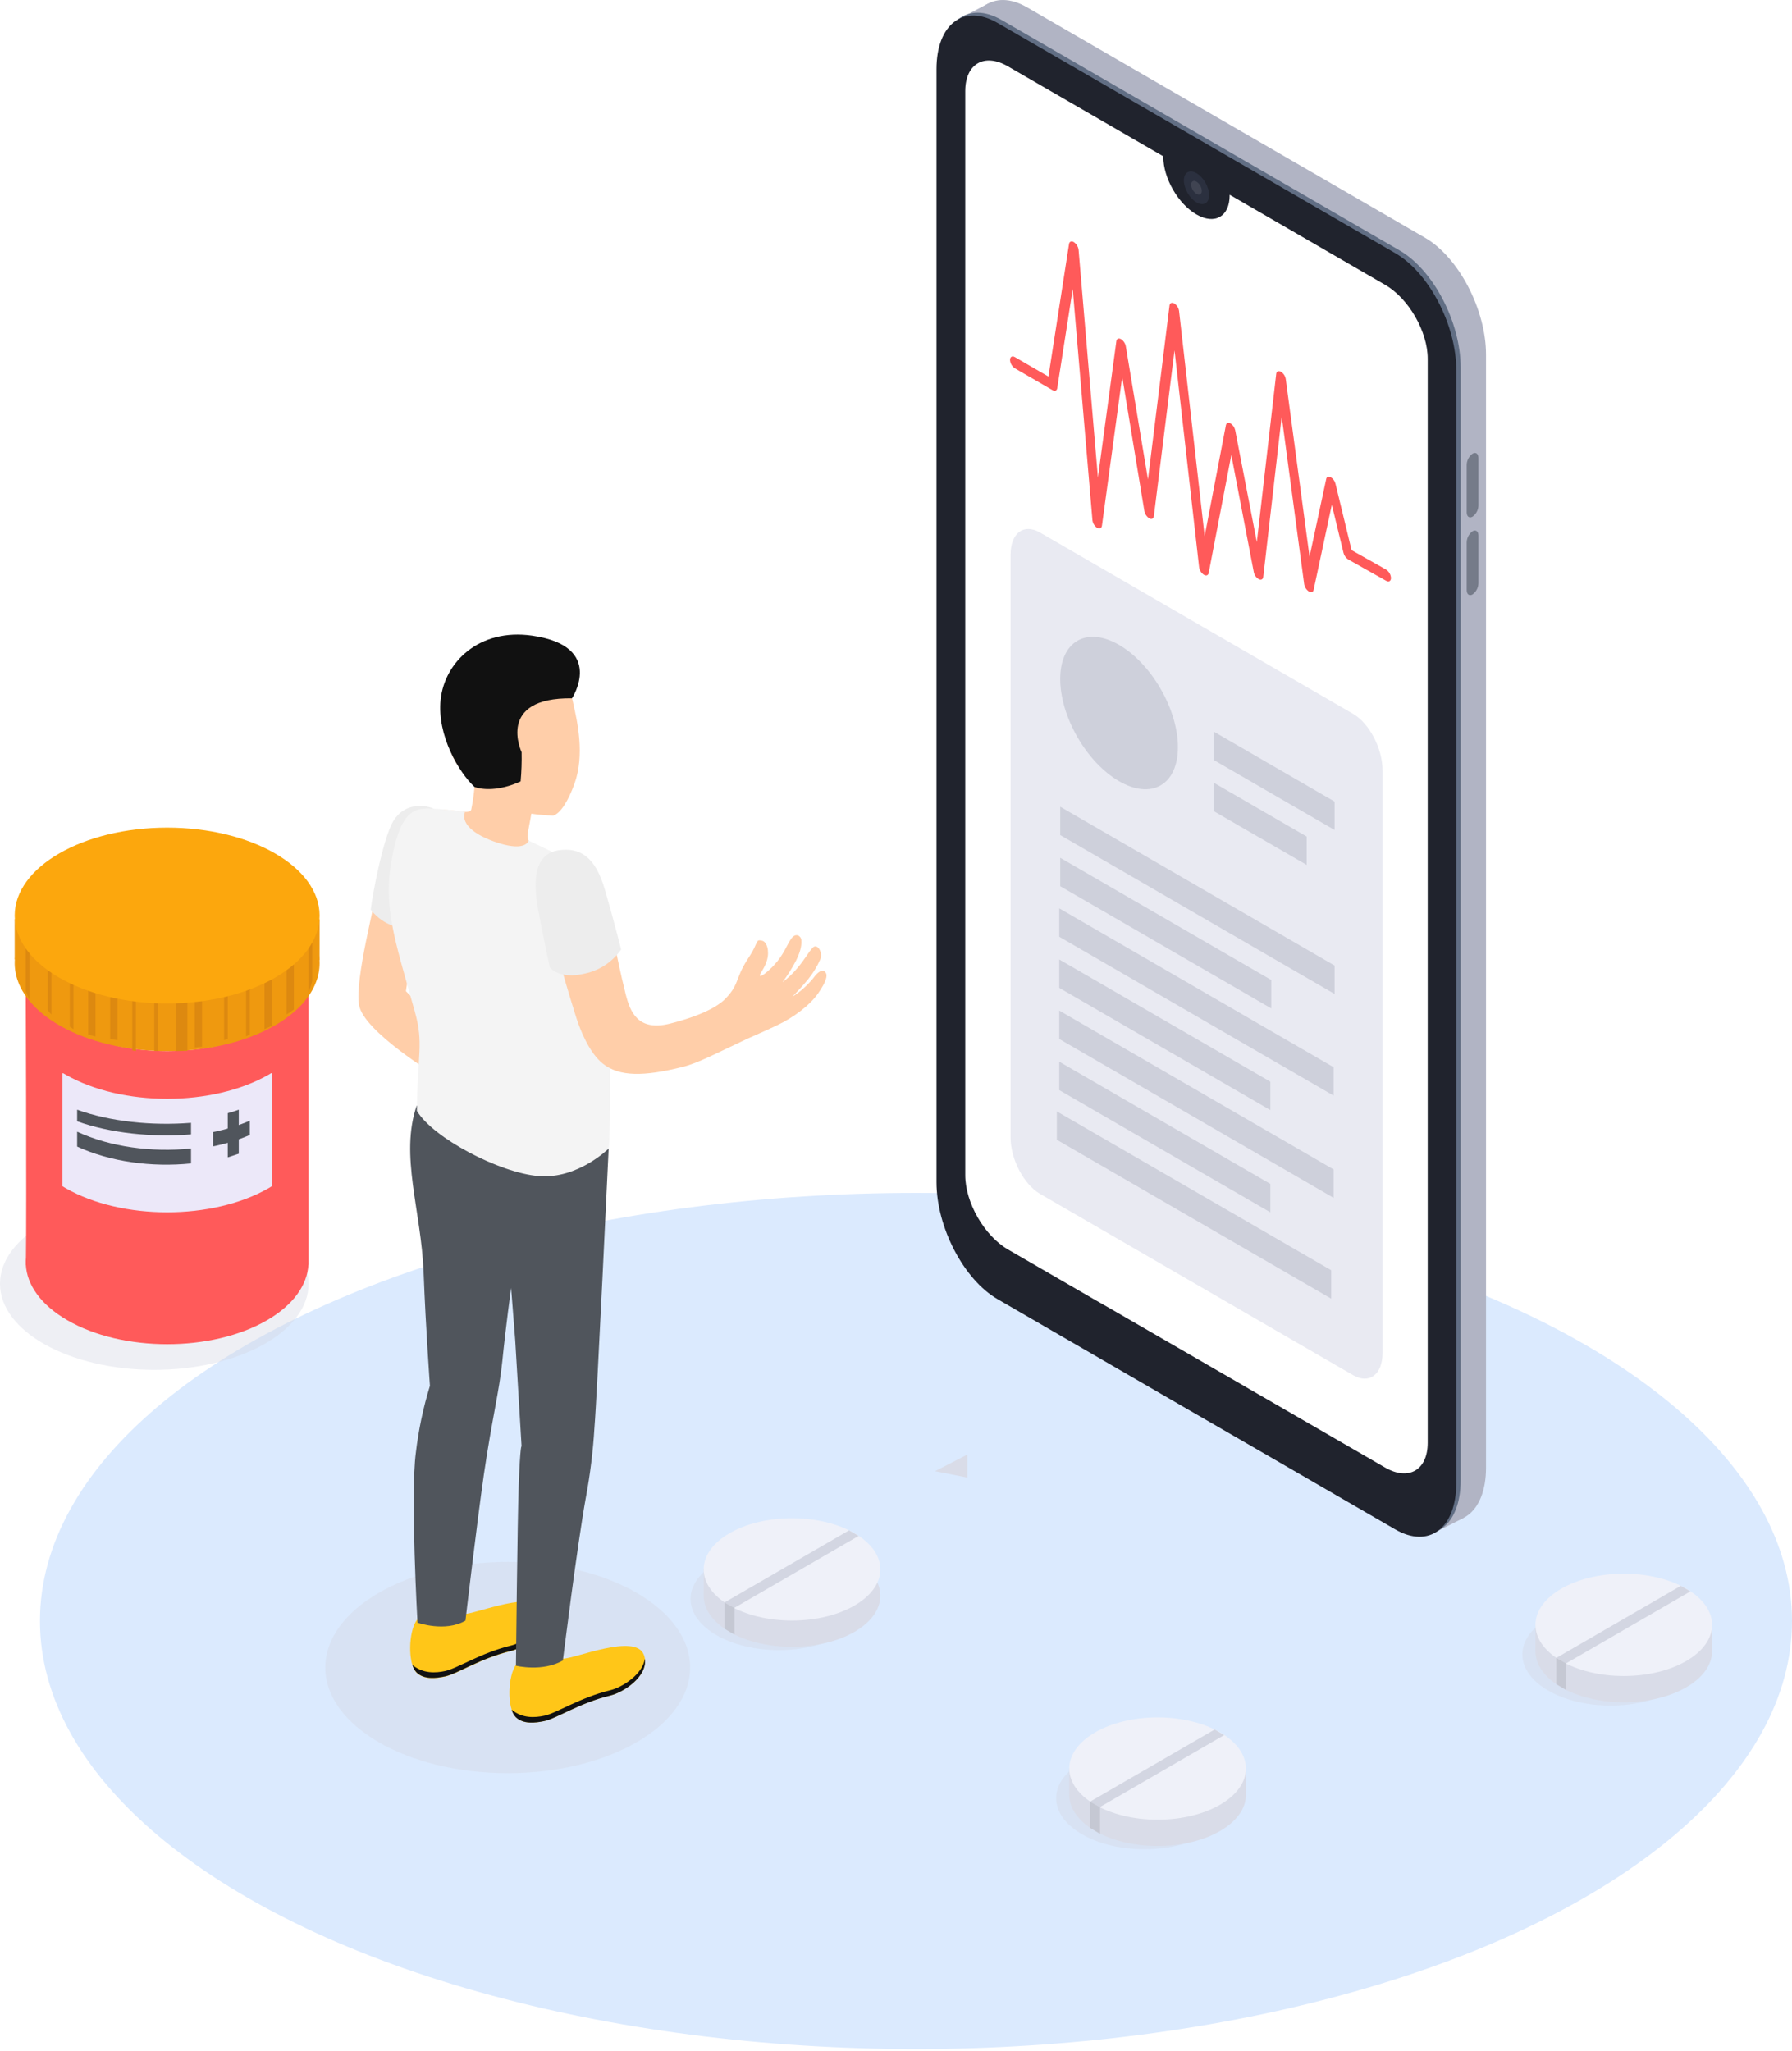 <svg width="263" height="301" viewBox="0 0 263 301" fill="none" xmlns="http://www.w3.org/2000/svg">
<ellipse cx="134.432" cy="237.873" rx="128.568" ry="62.819" fill="#DBEAFE"/>
<path d="M209.135 222.164L150.742 188.334C145.795 185.474 141.784 177.789 141.784 171.178V7.863C141.784 1.253 145.795 -1.787 150.742 1.079L209.135 34.882C214.083 37.748 218.093 45.433 218.093 52.044V215.374C218.093 221.985 214.083 225.03 209.135 222.164Z" fill="#B1B4C4"/>
<path d="M210.137 225.111L214.765 222.767L210.326 215.136L210.137 225.111Z" fill="#B1B4C4"/>
<path d="M140.875 2.707L145.134 0.466L144.274 6.762L140.875 2.707Z" fill="#B1B4C4"/>
<path d="M205.411 224.031L147.018 190.223C142.071 187.363 138.06 179.678 138.06 173.067V9.731C138.06 3.12 142.071 0.08 147.018 2.941L205.411 36.749C210.359 39.614 214.37 47.294 214.37 53.911V217.242C214.37 223.858 210.359 226.897 205.411 224.031Z" fill="#616E84"/>
<path d="M213.731 54.329V217.643C213.731 224.265 209.725 227.299 204.778 224.438L181.876 211.179L174.759 207.07L146.396 190.641C141.448 187.775 137.443 180.095 137.443 173.479V10.148C137.443 3.532 141.448 0.498 146.396 3.359L204.794 37.161C209.741 40.032 213.731 47.707 213.731 54.329Z" fill="#20232D"/>
<path d="M209.536 52.646V211.727C209.536 215.727 206.737 217.361 203.273 215.353L185.043 204.807L183.419 203.874L182.878 203.553L178.932 201.274L167.511 194.668L162.775 191.928L160.869 190.842L147.927 183.352C144.469 181.349 141.665 176.475 141.665 172.459V13.367C141.665 9.356 144.469 7.733 147.927 9.736L170.726 22.936V23.001C170.726 26.122 172.891 29.916 175.598 31.473C178.304 33.031 180.469 31.766 180.469 28.651C180.469 28.651 180.469 28.602 180.469 28.58L203.273 41.791C206.737 43.783 209.536 48.657 209.536 52.646Z" fill="white"/>
<path d="M176.911 29.831C177.633 29.413 177.632 28.056 176.909 26.799C176.185 25.543 175.013 24.863 174.291 25.281C173.569 25.699 173.57 27.057 174.293 28.313C175.017 29.57 176.189 30.249 176.911 29.831Z" fill="#2B303F"/>
<path opacity="0.1" d="M175.598 28.456C175.37 28.308 175.181 28.109 175.046 27.874C174.91 27.639 174.832 27.375 174.818 27.104C174.818 26.61 175.165 26.409 175.598 26.659C175.825 26.805 176.015 27.003 176.151 27.237C176.288 27.471 176.367 27.735 176.382 28.005C176.382 28.499 176.025 28.7 175.598 28.456Z" fill="white"/>
<path d="M216.118 75.816C215.641 76.093 215.257 75.816 215.257 75.165V68.201C215.266 67.882 215.348 67.569 215.497 67.286C215.646 67.004 215.859 66.76 216.118 66.573C216.594 66.296 216.978 66.573 216.978 67.23V74.193C216.969 74.512 216.887 74.824 216.738 75.106C216.589 75.388 216.376 75.63 216.118 75.816Z" fill="#757B89"/>
<path d="M216.118 87.23C215.641 87.502 215.257 87.23 215.257 86.574V79.61C215.262 79.286 215.342 78.968 215.492 78.68C215.641 78.393 215.856 78.144 216.118 77.955C216.594 77.683 216.978 77.955 216.978 78.611V85.575C216.974 85.899 216.893 86.218 216.744 86.505C216.594 86.792 216.38 87.041 216.118 87.23Z" fill="#757B89"/>
<path d="M198.575 201.795L152.647 175.2C150.266 173.821 148.317 170.114 148.317 166.928V81.412C148.317 78.221 150.255 76.755 152.647 78.156L198.575 104.75C200.962 106.134 202.905 109.836 202.905 113.027V198.565C202.905 201.708 200.946 203.173 198.575 201.795Z" fill="#E9EAF2"/>
<path d="M170.346 115.246C173.72 113.294 173.72 106.961 170.346 101.102C166.972 95.243 161.503 92.076 158.13 94.029C154.756 95.982 154.757 102.315 158.13 108.174C161.504 114.033 166.973 117.199 170.346 115.246Z" fill="#CED0DB"/>
<path d="M195.869 121.798L178.104 111.513V107.345L195.869 117.63V121.798Z" fill="#CED0DB"/>
<path d="M191.771 126.922L178.104 119.014V114.846L191.771 122.759V126.922Z" fill="#CED0DB"/>
<path d="M195.869 145.859L155.603 122.547V118.384L195.869 141.69V145.859Z" fill="#CED0DB"/>
<path d="M186.575 147.981L155.603 130.048V125.88L186.575 143.812V147.981Z" fill="#CED0DB"/>
<path d="M195.728 160.779L155.462 137.468V133.299L195.728 156.611V160.779Z" fill="#CED0DB"/>
<path d="M186.44 162.901L155.462 144.968V140.8L186.44 158.733V162.901Z" fill="#CED0DB"/>
<path d="M195.728 175.781L155.462 152.469V148.301L195.728 171.612V175.781Z" fill="#CED0DB"/>
<path d="M195.371 190.571L155.105 167.259V163.096L195.371 186.402V190.571Z" fill="#CED0DB"/>
<path d="M186.44 177.903L155.462 159.97V155.802L186.44 173.734V177.903Z" fill="#CED0DB"/>
<g filter="url(#filter0_d_121_8459)">
<path d="M161.016 73.461C160.826 73.332 160.667 73.165 160.548 72.969C160.429 72.773 160.354 72.554 160.328 72.326L157.438 38.415L155.164 52.966C155.11 53.33 154.812 53.449 154.466 53.248L148.94 50.046C148.734 49.911 148.564 49.728 148.441 49.514C148.319 49.3 148.249 49.06 148.236 48.814C148.236 48.364 148.555 48.179 148.945 48.402L153.871 51.257L156.896 31.804C156.95 31.435 157.27 31.321 157.616 31.538C157.802 31.668 157.959 31.836 158.076 32.03C158.194 32.225 158.269 32.442 158.298 32.667L161.135 66.079L163.841 46.073C163.89 45.704 164.177 45.579 164.518 45.764C164.706 45.884 164.868 46.043 164.991 46.23C165.114 46.417 165.196 46.628 165.232 46.849L168.48 66.351L171.641 40.841C171.684 40.461 171.987 40.331 172.339 40.532C172.527 40.652 172.686 40.811 172.808 40.998C172.929 41.186 173.009 41.397 173.043 41.617L176.799 74.682L179.917 58.399C179.982 58.063 180.263 57.954 180.599 58.133C180.953 58.37 181.199 58.736 181.286 59.154L184.458 75.545L187.3 50.871C187.343 50.497 187.636 50.356 187.987 50.551C188.179 50.669 188.341 50.827 188.465 51.014C188.588 51.202 188.669 51.414 188.702 51.637L192.193 77.689L194.64 66.291C194.705 65.965 194.975 65.857 195.295 66.025C195.472 66.132 195.625 66.274 195.747 66.442C195.869 66.61 195.956 66.8 196.004 67.002L198.364 76.734L203.436 79.588C203.641 79.722 203.812 79.902 203.936 80.114C204.059 80.326 204.13 80.564 204.145 80.81C204.145 81.266 203.842 81.455 203.446 81.238L197.855 78.09C197.518 77.866 197.277 77.523 197.178 77.13L195.463 70.074L192.794 82.557C192.724 82.899 192.426 83.013 192.085 82.791C191.902 82.667 191.747 82.507 191.63 82.32C191.512 82.133 191.435 81.924 191.403 81.705L188.107 57.135L185.4 80.663C185.357 81.027 185.081 81.168 184.74 80.994C184.551 80.882 184.388 80.732 184.262 80.552C184.136 80.372 184.05 80.168 184.009 79.952L180.713 62.774L177.389 80.093C177.319 80.446 177.01 80.544 176.669 80.337C176.488 80.212 176.334 80.051 176.217 79.865C176.1 79.678 176.022 79.47 175.987 79.252L172.377 47.414L169.346 71.746C169.302 72.115 169.016 72.25 168.669 72.066C168.481 71.944 168.32 71.785 168.196 71.598C168.072 71.412 167.988 71.201 167.949 70.98L164.702 51.3L161.725 73.146C161.665 73.537 161.367 73.662 161.016 73.461Z" fill="#FF5A5A"/>
</g>
<path opacity="0.4" d="M74.514 260.206C89.299 260.206 101.285 253.266 101.285 244.705C101.285 236.144 89.299 229.204 74.514 229.204C59.728 229.204 47.742 236.144 47.742 244.705C47.742 253.266 59.728 260.206 74.514 260.206Z" fill="#D6D8E5"/>
<path d="M55.439 129.771C55.141 132.382 52.034 143.644 52.7 147.503C53.366 151.362 63.98 157.815 63.98 157.815L65.453 151.21L59.574 145.457L61.16 134.52L55.439 129.771Z" fill="#FFCEA9"/>
<path d="M63.65 118.672C62.135 118.015 59.32 117.869 57.739 120.463C56.159 123.057 54.557 131.948 54.411 133.489C54.411 133.489 56.603 136.523 59.888 136.018L63.65 118.672Z" fill="#EDEDED"/>
<path d="M75.769 244.238C78.08 244.876 80.547 244.575 82.638 243.402C84.289 243.451 93.269 239.603 94.492 242.832C95.575 245.671 91.672 248.292 89.594 248.803C85.058 249.888 81.702 252.173 79.878 252.559C78.525 252.846 76.765 253.036 75.683 251.967C74.389 250.686 74.498 245.937 75.769 244.238Z" fill="#FFC618"/>
<path d="M79.878 251.777C81.702 251.397 85.058 249.128 89.594 248.027C91.337 247.603 94.335 245.693 94.638 243.413C95.039 246.024 91.531 248.341 89.594 248.808C85.058 249.894 81.702 252.179 79.878 252.564C78.525 252.852 76.765 253.042 75.683 251.972C75.404 251.661 75.2 251.29 75.088 250.887C76.668 252.2 78.525 252.065 79.878 251.777Z" fill="#111111"/>
<path d="M61.204 237.687C63.513 238.33 65.982 238.031 68.072 236.857C69.729 236.905 78.703 233.057 79.927 236.314C81.009 239.152 77.106 241.774 75.028 242.284C70.492 243.37 67.136 245.655 65.317 246.04C63.959 246.328 62.2 246.518 61.122 245.443C59.823 244.13 59.937 239.38 61.204 237.687Z" fill="#FFC618"/>
<path d="M65.317 245.22C67.136 244.835 70.492 242.572 75.028 241.47C76.771 241.047 79.769 239.131 80.073 236.857C80.479 239.467 76.966 241.785 75.028 242.252C70.492 243.337 67.136 245.622 65.317 246.007C63.959 246.295 62.2 246.485 61.122 245.41C60.839 245.102 60.635 244.73 60.527 244.325C62.102 245.638 63.959 245.508 65.317 245.22Z" fill="#111111"/>
<path d="M61.025 213.225C61.414 209.881 62.108 206.58 63.098 203.363C63.098 203.363 62.481 194.848 62.172 186.782C61.821 177.626 58.654 169.566 61.15 162.261L89.329 168.546C89.329 168.546 87.624 205.051 87.245 209.469C87.041 212.908 86.621 216.331 85.989 219.716C84.701 226.805 82.611 243.663 82.611 243.663C79.629 245.4 75.721 244.439 75.721 244.439C75.721 244.439 75.937 223.12 76.127 218.012C76.359 211.776 76.549 212.254 76.549 212.254L75.618 196.725L75.012 188.997C75.012 188.997 74.232 194.668 73.723 199.732C73.279 204.15 72.219 208.145 71.017 216.362C69.989 223.494 68.311 237.823 68.311 237.823C65.334 239.56 61.274 238.121 61.274 238.121C61.274 238.121 60.218 219.413 61.025 213.225Z" fill="#50555C"/>
<path d="M65.139 118.824C67.304 118.933 68.884 119.486 69.155 118.824C69.384 117.713 69.547 116.589 69.642 115.459C69.393 114.835 69.182 114.167 69.182 114.167C66.476 112.501 65.637 109.581 65.279 106.183C64.679 100.37 67.807 95.279 73.604 94.671C79.055 94.129 83.066 97.928 84.132 103.22C84.711 105.82 85.859 110.742 84.305 115.025C83.439 117.418 82.324 119.318 81.204 119.687C80.126 119.656 79.05 119.562 77.983 119.405C77.983 119.405 77.696 121.033 77.496 122.053C77.296 123.074 77.377 123.638 79.434 124.914C81.491 126.189 76.322 128.794 72.939 128.539C69.555 128.284 65.767 126.238 64.722 124.045C63.569 121.63 63.666 118.753 65.139 118.824Z" fill="#FFCEA9"/>
<path d="M68.246 119.144C67.65 120.631 69.16 122.45 73.193 123.72C77.225 124.99 77.583 123.356 77.583 123.356C77.583 123.356 83.494 126.07 85.415 127.4C87.835 129.098 88.906 134.005 89.237 142.287C89.61 151.872 89.642 166.092 89.329 168.546C89.329 168.546 84.809 173.061 79.044 172.584C73.28 172.106 63.526 166.977 61.182 163.01C61.247 154.608 62.227 153.24 60.868 148.399C57.761 137.316 56.127 132.778 57.62 125.413C58.865 119.34 60.608 118.585 63.001 118.645C64.757 118.718 66.507 118.885 68.246 119.144Z" fill="#F4F4F4"/>
<path d="M98.33 150.211C93.583 151.411 92.468 148.409 91.835 145.924C90.325 139.905 89.513 134.472 88.387 131.058C87.061 127.03 85.68 126.385 83.721 125.603C81.426 124.68 79.456 126.623 80.219 131.747C81.123 137.815 82.308 142.059 84.549 149.251C85.139 151.123 86.46 154.456 88.446 156.062C90.893 158.049 94.584 157.962 100.165 156.573C102.547 155.975 105.156 154.548 109.659 152.442C110.866 151.899 111.824 151.503 114.125 150.418C116.425 149.332 118.861 147.525 120.079 145.761C121.296 143.997 121.453 143.166 121.204 142.765C120.896 142.26 120.344 142.369 119.694 143.112C118.757 144.368 117.6 145.442 116.279 146.282C116.279 146.282 117.778 144.73 118.59 143.72C119.319 142.825 119.923 141.836 120.387 140.778C120.815 139.747 119.932 138.352 119.261 139.085C118.59 139.818 118.271 140.567 117.042 142.043C116.393 142.828 115.654 143.533 114.839 144.143C115.601 143.114 116.279 142.025 116.869 140.887C117.648 139.291 117.637 138.472 117.605 137.934C117.572 137.397 116.815 136.757 116.106 137.772C115.461 138.689 115.023 140.122 113.556 141.679C112.474 142.808 111.548 143.46 111.521 143.145C111.494 142.83 112.176 142.211 112.566 140.898C112.955 139.584 112.566 138.184 111.84 138.043C111.115 137.902 111.256 137.934 110.671 139.161C110.087 140.388 109.199 141.299 108.506 143.096C107.905 144.675 107.635 145.316 106.552 146.466C105.421 147.693 102.844 149.072 98.33 150.211Z" fill="#FFCEA9"/>
<path d="M81.967 124.778C85.139 124.311 87.38 125.744 88.776 130.558C90.173 135.373 91.158 139.329 91.158 139.329C89.903 141.143 88.003 142.407 85.848 142.863C82.059 143.785 80.69 141.967 80.69 141.967C80.69 141.967 79.607 136.919 78.979 133.484C78.351 130.048 78.043 125.375 81.967 124.778Z" fill="#EDEDED"/>
<path d="M83.948 102.476C83.948 102.476 88.96 94.84 78.108 93.282C70.281 92.164 65.247 97.206 64.668 102.677C64.126 107.904 67.326 113.331 69.642 115.486C70.773 115.893 73.209 116.127 76.408 114.667C76.536 113.243 76.585 111.813 76.554 110.384C76.554 110.384 72.738 102.335 83.948 102.476Z" fill="#111111"/>
<path opacity="0.4" d="M167.966 271.376C175.125 271.376 180.929 268.015 180.929 263.87C180.929 259.724 175.125 256.363 167.966 256.363C160.806 256.363 155.002 259.724 155.002 263.87C155.002 268.015 160.806 271.376 167.966 271.376Z" fill="#D6D8E5"/>
<path d="M169.892 270.893C177.052 270.893 182.856 267.532 182.856 263.386C182.856 259.241 177.052 255.88 169.892 255.88C162.733 255.88 156.929 259.241 156.929 263.386C156.929 267.532 162.733 270.893 169.892 270.893Z" fill="#D9DCE8"/>
<path d="M156.929 263.267V259.5L161.048 260.884L156.929 263.267Z" fill="#D9DCE8"/>
<path d="M182.845 259.766V263.148L178.098 262.214L182.845 259.766Z" fill="#D9DCE8"/>
<path d="M169.892 267.034C177.052 267.034 182.856 263.673 182.856 259.527C182.856 255.382 177.052 252.021 169.892 252.021C162.733 252.021 156.929 255.382 156.929 259.527C156.929 263.673 162.733 267.034 169.892 267.034Z" fill="#EFF1F9"/>
<path d="M161.394 265.194L159.987 264.38L178.266 253.801L179.668 254.616L161.394 265.194Z" fill="#D3D6E2"/>
<path d="M159.987 264.38V268.233L161.265 268.993L161.443 269.08V265.194L159.987 264.38Z" fill="#C5C8D3"/>
<path opacity="0.4" d="M114.311 242.151C121.47 242.151 127.274 238.79 127.274 234.645C127.274 230.499 121.47 227.138 114.311 227.138C107.151 227.138 101.347 230.499 101.347 234.645C101.347 238.79 107.151 242.151 114.311 242.151Z" fill="#D6D8E5"/>
<path d="M116.238 241.668C123.398 241.668 129.202 238.307 129.202 234.162C129.202 230.016 123.398 226.655 116.238 226.655C109.079 226.655 103.275 230.016 103.275 234.162C103.275 238.307 109.079 241.668 116.238 241.668Z" fill="#D9DCE8"/>
<path d="M103.275 234.037V230.264L107.394 231.654L103.275 234.037Z" fill="#D9DCE8"/>
<path d="M141.979 213.449V216.83L137.232 215.891L141.979 213.449Z" fill="#D9DCE8"/>
<path d="M116.238 237.809C123.398 237.809 129.202 234.448 129.202 230.302C129.202 226.157 123.398 222.796 116.238 222.796C109.079 222.796 103.275 226.157 103.275 230.302C103.275 234.448 109.079 237.809 116.238 237.809Z" fill="#EFF1F9"/>
<path d="M107.74 235.969L106.338 235.155L124.612 224.576L126.019 225.391L107.74 235.969Z" fill="#D3D6E2"/>
<path d="M106.338 235.155V239.008L107.61 239.763L107.789 239.855V235.969L106.338 235.155Z" fill="#C5C8D3"/>
<path opacity="0.4" d="M236.389 250.29C243.548 250.29 249.352 246.929 249.352 242.784C249.352 238.638 243.548 235.277 236.389 235.277C229.229 235.277 223.425 238.638 223.425 242.784C223.425 246.929 229.229 250.29 236.389 250.29Z" fill="#D6D8E5"/>
<path d="M238.31 249.807C245.47 249.807 251.274 246.446 251.274 242.3C251.274 238.155 245.47 234.794 238.31 234.794C231.151 234.794 225.347 238.155 225.347 242.3C225.347 246.446 231.151 249.807 238.31 249.807Z" fill="#D9DCE8"/>
<path d="M225.352 242.181C225.352 242.149 225.352 238.409 225.352 238.409L229.477 239.798L225.352 242.181Z" fill="#D9DCE8"/>
<path d="M251.268 238.68V242.062L246.521 241.123L251.268 238.68Z" fill="#D9DCE8"/>
<path d="M238.31 245.948C245.47 245.948 251.274 242.587 251.274 238.441C251.274 234.296 245.47 230.935 238.31 230.935C231.151 230.935 225.347 234.296 225.347 238.441C225.347 242.587 231.151 245.948 238.31 245.948Z" fill="#EFF1F9"/>
<path d="M229.818 244.108L228.41 243.294L246.684 232.715L248.091 233.53L229.818 244.108Z" fill="#D3D6E2"/>
<path d="M228.41 243.294V247.147L229.688 247.902L229.866 247.994V244.108L228.41 243.294Z" fill="#C5C8D3"/>
<path opacity="0.4" d="M22.643 201.019C35.149 201.019 45.287 195.362 45.287 188.385C45.287 181.407 35.149 175.75 22.643 175.75C10.138 175.75 0 181.407 0 188.385C0 195.362 10.138 201.019 22.643 201.019Z" fill="#D6D8E5"/>
<path d="M45.287 142.417H3.774C3.774 142.417 3.916 177.823 3.809 184.541C3.781 184.843 3.773 185.146 3.785 185.449C3.785 185.513 3.785 185.561 3.774 185.592H3.791C3.955 188.546 5.973 191.469 9.854 193.723C17.958 198.431 31.108 198.431 39.201 193.734C43.082 191.48 45.091 188.557 45.263 185.603H45.287V142.417Z" fill="#FF5A5A"/>
<path d="M24.53 154.245C35.994 154.245 45.287 148.829 45.287 142.148C45.287 135.467 35.994 130.051 24.53 130.051C13.067 130.051 3.774 135.467 3.774 142.148C3.774 148.829 13.067 154.245 24.53 154.245Z" fill="white"/>
<path d="M46.368 144.151C46.149 144.725 45.872 145.274 45.54 145.791C44.878 146.813 44.066 147.73 43.132 148.512C42.856 148.754 42.565 148.988 42.257 149.218C41.642 149.678 41 150.099 40.334 150.48C40.19 150.563 40.048 150.644 39.897 150.723C39.601 150.887 39.295 151.046 38.981 151.197C38.235 151.562 37.449 151.899 36.646 152.199C36.346 152.313 36.044 152.417 35.735 152.522C34.962 152.783 34.167 153.01 33.353 153.211C33.08 153.281 32.804 153.347 32.526 153.406C31.729 153.584 30.922 153.73 30.104 153.843C29.826 153.885 29.55 153.924 29.273 153.957C28.471 154.055 27.669 154.128 26.864 154.176C26.589 154.191 26.313 154.206 26.032 154.213C25.227 154.248 24.419 154.252 23.624 154.235C23.346 154.235 23.07 154.219 22.793 154.206C21.983 154.169 21.175 154.11 20.371 154.02C20.093 153.99 19.815 153.959 19.539 153.92C18.725 153.815 17.917 153.679 17.12 153.52C16.842 153.465 16.564 153.404 16.291 153.343C15.466 153.154 14.66 152.936 13.872 152.686C13.594 152.599 13.313 152.507 13.04 152.413C12.206 152.124 11.396 151.801 10.618 151.442C10.338 151.315 10.06 151.182 9.791 151.044C9.422 150.858 9.061 150.663 8.71 150.46C8.237 150.187 7.792 149.907 7.37 149.614C7.081 149.419 6.803 149.216 6.538 149.008C5.635 148.317 4.822 147.517 4.117 146.627C3.813 146.238 3.537 145.829 3.291 145.402C0.717 140.917 2.523 135.78 8.71 132.211C17.444 127.181 31.61 127.181 40.35 132.211C42.808 133.628 44.571 135.29 45.648 137.063C45.934 137.533 46.177 138.027 46.374 138.54C47.083 140.343 47.081 142.349 46.368 144.151Z" fill="#EF990F"/>
<path d="M2.157 140.804C2.157 140.699 2.157 134.89 2.157 134.89L9.165 137.847L2.157 140.804Z" fill="#EF990F"/>
<path d="M46.904 134.89L46.898 140.847L42.885 144.03L40.435 138.566L46.904 134.89Z" fill="#EF990F"/>
<path d="M4.313 138.116V146.718C4.115 146.314 3.935 145.888 3.774 145.444V138.116H4.313Z" fill="#DD8910"/>
<path d="M7.548 140.266V148.868C7.361 148.676 7.18 148.475 7.009 148.269V140.266H7.548Z" fill="#DD8910"/>
<path d="M10.783 143.492V151.019C10.6 150.904 10.419 150.782 10.243 150.657V143.492H10.783Z" fill="#DD8910"/>
<path d="M14.017 144.03V152.094C13.657 152.012 13.294 151.925 12.939 151.836V144.04L14.017 144.03Z" fill="#DD8910"/>
<path d="M17.252 145.105V152.632C16.891 152.582 16.53 152.526 16.174 152.47V145.105H17.252Z" fill="#DD8910"/>
<path d="M19.948 145.643V154.245C19.768 154.211 19.587 154.178 19.409 154.135V145.643H19.948Z" fill="#DD8910"/>
<path d="M23.183 145.643V154.245C23.003 154.245 22.824 154.229 22.643 154.215V145.643H23.183Z" fill="#DD8910"/>
<path d="M27.496 145.643V154.205C26.959 154.222 26.423 154.238 25.878 154.245V145.65L27.496 145.643Z" fill="#DD8910"/>
<path d="M29.652 145.643V153.595C29.292 153.636 28.934 153.675 28.574 153.707V145.643H29.652Z" fill="#DD8910"/>
<path d="M33.426 145.105V152.458C33.248 152.521 33.068 152.579 32.887 152.632V145.105H33.426Z" fill="#DD8910"/>
<path d="M36.661 143.492V151.776C36.483 151.888 36.305 151.991 36.122 152.094V143.492H36.661Z" fill="#DD8910"/>
<path d="M39.896 141.879V150.549C39.547 150.712 39.186 150.87 38.818 151.019V141.879H39.896Z" fill="#DD8910"/>
<path d="M43.13 139.191V148.129C42.791 148.383 42.432 148.628 42.052 148.868V139.191H43.13Z" fill="#DD8910"/>
<path d="M45.826 136.503V143.921C45.684 144.523 45.503 145.1 45.287 145.643V136.503H45.826Z" fill="#DD8910"/>
<path d="M24.53 147.256C36.887 147.256 46.904 141.479 46.904 134.352C46.904 127.226 36.887 121.449 24.53 121.449C12.174 121.449 2.157 127.226 2.157 134.352C2.157 141.479 12.174 147.256 24.53 147.256Z" fill="#FCA70D"/>
<path d="M39.433 157.698C31.203 162.425 17.86 162.425 9.63 157.698L9.245 157.477L9.165 157.526V174.078C9.316 174.171 9.471 174.263 9.63 174.354C17.86 179.083 31.203 179.083 39.433 174.354C39.592 174.263 39.743 174.169 39.896 174.074V157.521L39.814 157.471C39.69 157.55 39.563 157.623 39.433 157.698Z" fill="#ECE8F9"/>
<path d="M28.035 164.769C22.265 165.227 16.169 164.591 11.322 162.847V164.544C16.169 166.284 22.272 166.924 28.035 166.468V164.769Z" fill="#50555C"/>
<path d="M28.035 168.544C22.265 169.131 16.169 168.315 11.322 166.073V168.255C16.164 170.492 22.265 171.315 28.035 170.728V168.544Z" fill="#50555C"/>
<path d="M33.426 163.355V169.836C33.899 169.684 34.492 169.491 35.044 169.305V162.847H35.021C34.518 163.044 33.876 163.233 33.426 163.355Z" fill="#50555C"/>
<path d="M36.661 164.46C34.923 165.206 33.116 165.765 31.27 166.127V168.223C33.116 167.861 34.923 167.303 36.661 166.556V164.46Z" fill="#50555C"/>
<defs>
<filter id="filter0_d_121_8459" x="138.236" y="25.429" width="75.909" height="71.477" filterUnits="userSpaceOnUse" color-interpolation-filters="sRGB">
<feFlood flood-opacity="0" result="BackgroundImageFix"/>
<feColorMatrix in="SourceAlpha" type="matrix" values="0 0 0 0 0 0 0 0 0 0 0 0 0 0 0 0 0 0 127 0" result="hardAlpha"/>
<feOffset dy="4"/>
<feGaussianBlur stdDeviation="5"/>
<feColorMatrix type="matrix" values="0 0 0 0 1 0 0 0 0 0.353 0 0 0 0 0.353 0 0 0 0.2 0"/>
<feBlend mode="normal" in2="BackgroundImageFix" result="effect1_dropShadow_121_8459"/>
<feBlend mode="normal" in="SourceGraphic" in2="effect1_dropShadow_121_8459" result="shape"/>
</filter>
</defs>
</svg>
